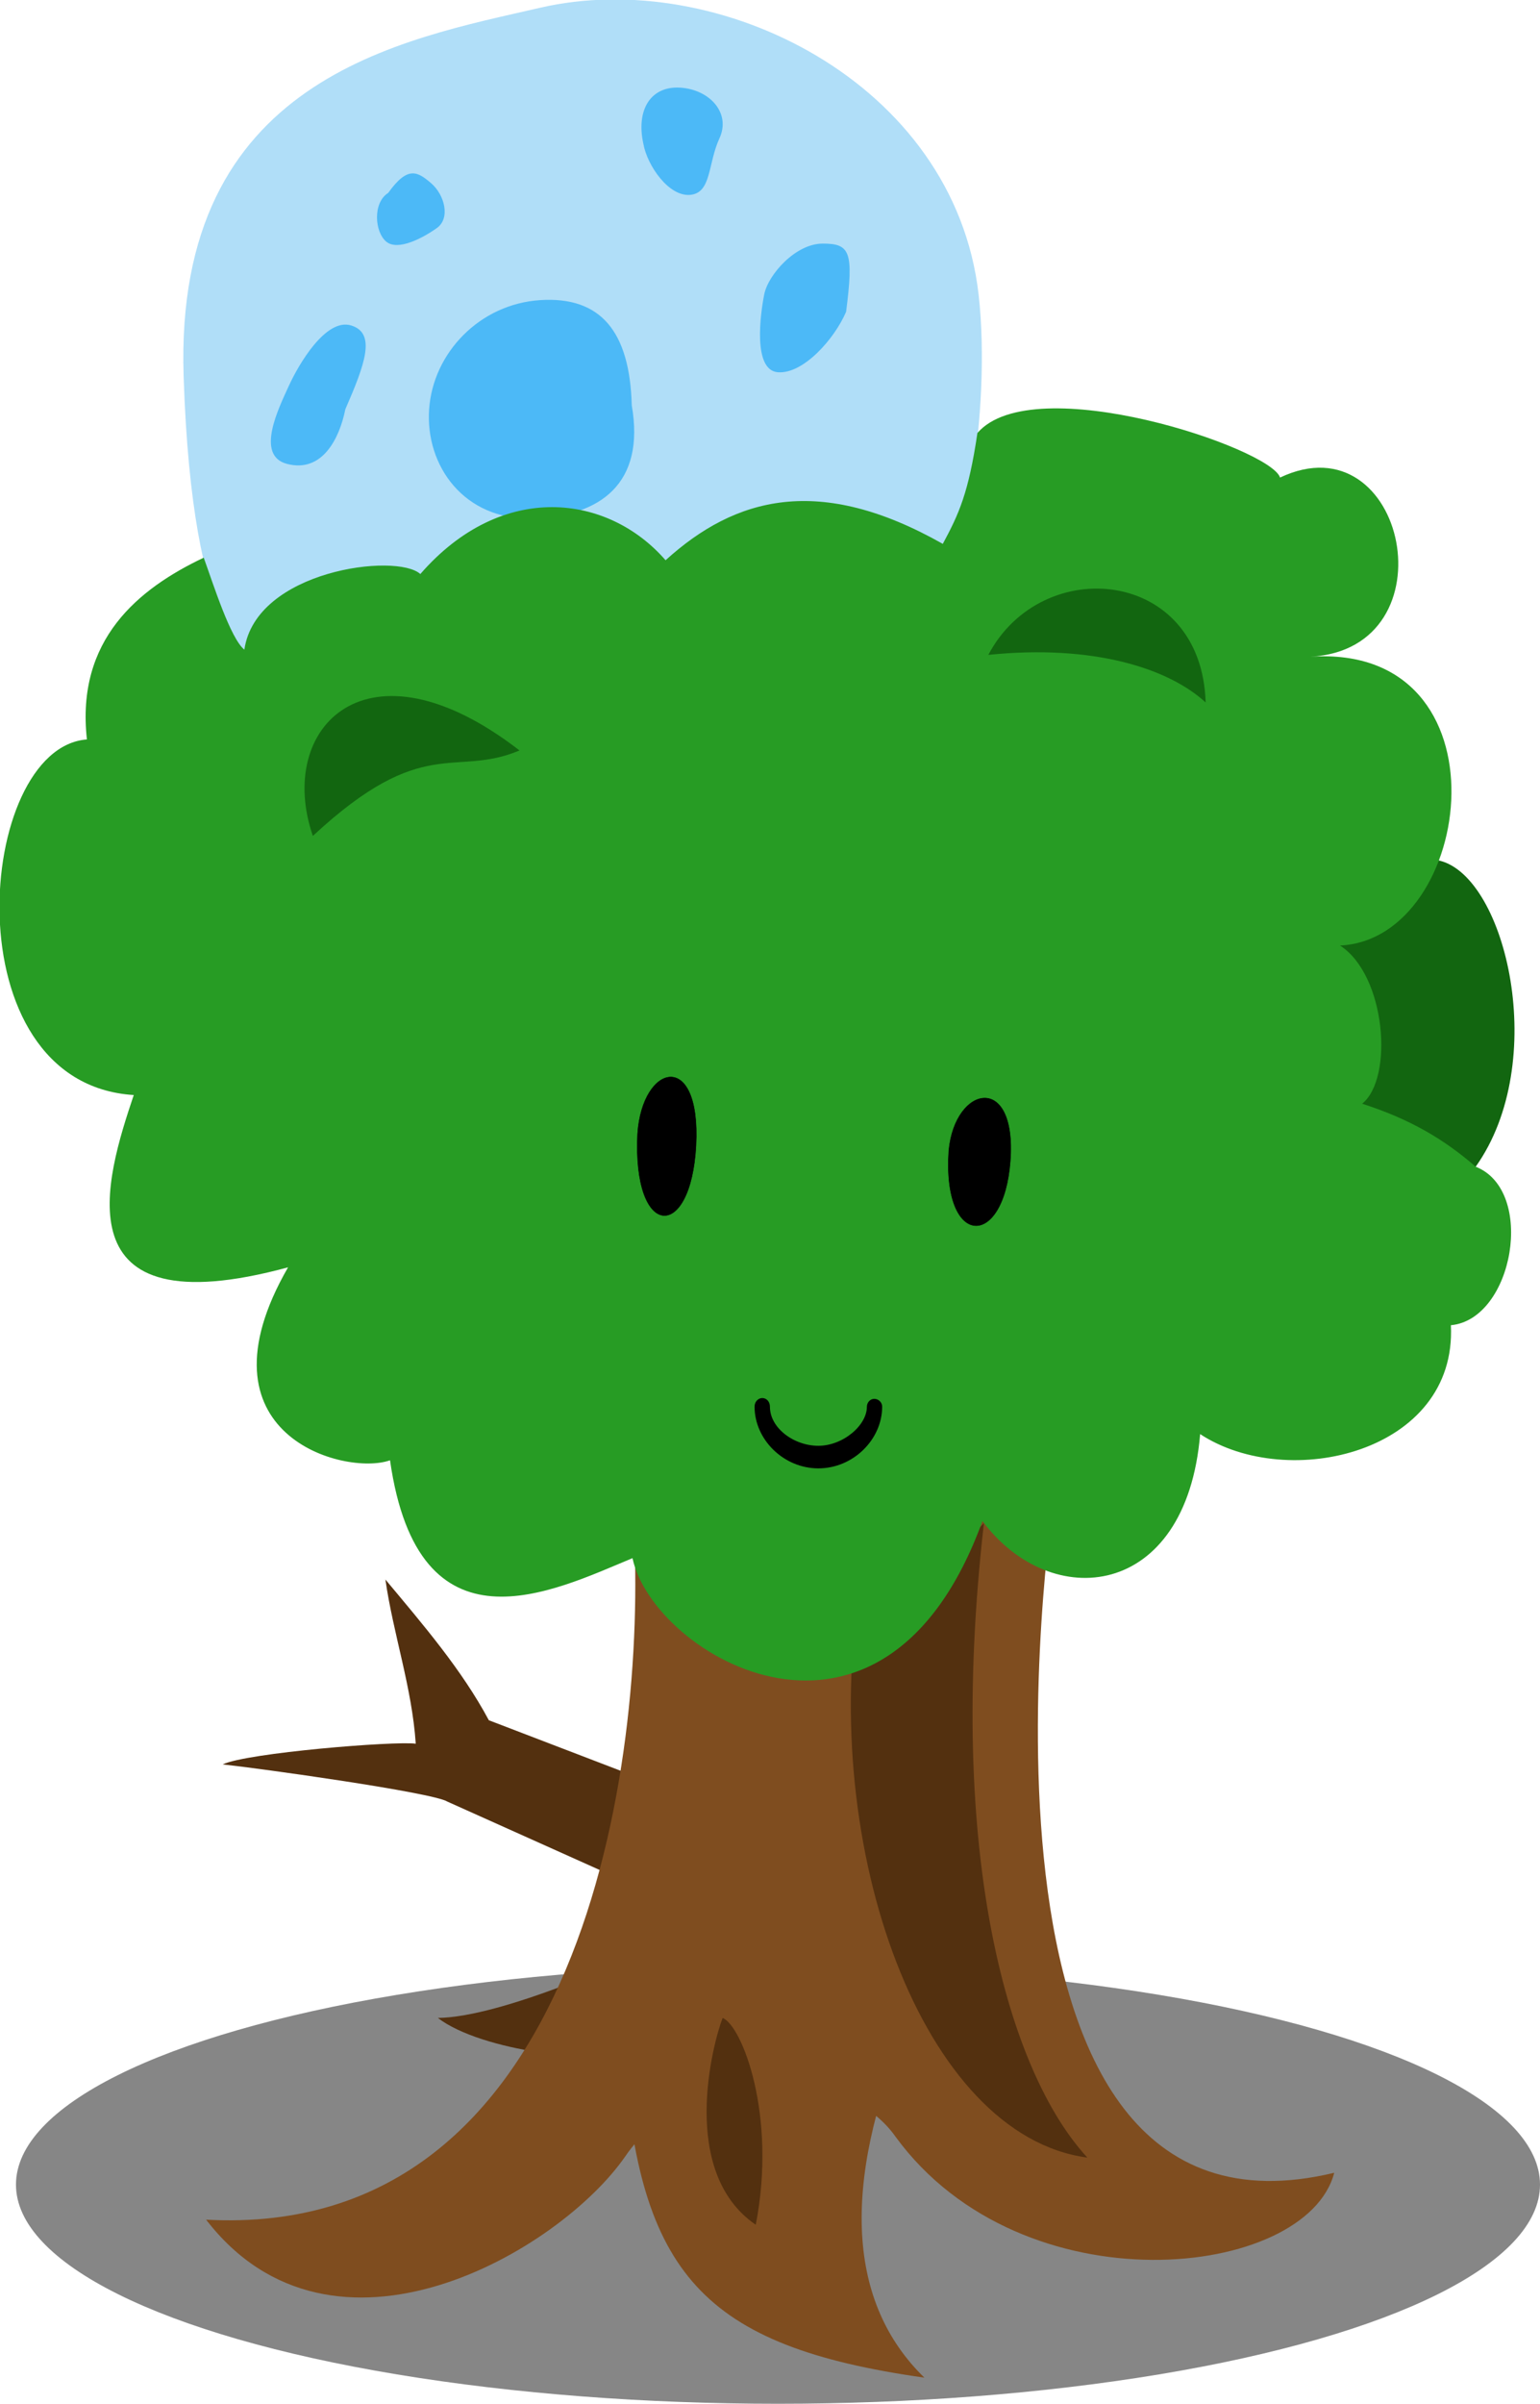 <?xml version="1.0" encoding="UTF-8" standalone="no"?>
<!-- Created with Inkscape (http://www.inkscape.org/) -->

<svg
   xmlns:dc="http://purl.org/dc/elements/1.1/"
   xmlns:cc="http://creativecommons.org/ns#"
   xmlns:rdf="http://www.w3.org/1999/02/22-rdf-syntax-ns#"
   xmlns:svg="http://www.w3.org/2000/svg"
   xmlns="http://www.w3.org/2000/svg"
   xmlns:sodipodi="http://sodipodi.sourceforge.net/DTD/sodipodi-0.dtd"
   xmlns:inkscape="http://www.inkscape.org/namespaces/inkscape"
   version="1.1"
   id="svg888"
   width="173.082"
   height="270.051"
   viewBox="0 0 761.562 1188.226"
   sodipodi:docname="tree.svg"
   inkscape:version="0.92.2 5c3e80d, 2017-08-06">
  <defs
     id="defs892" />
  <sodipodi:namedview
     pagecolor="#ffffff"
     bordercolor="#666666"
     borderopacity="1"
     objecttolerance="10"
     gridtolerance="10"
     guidetolerance="10"
     inkscape:pageopacity="0"
     inkscape:pageshadow="2"
     inkscape:window-width="1280"
     inkscape:window-height="755"
     id="namedview890"
     showgrid="false"
     inkscape:zoom="1.6937499"
     inkscape:cx="-40.273781"
     inkscape:cy="119.35989"
     inkscape:window-x="0"
     inkscape:window-y="0"
     inkscape:window-maximized="0"
     inkscape:current-layer="svg888"
     fit-margin-top="0"
     fit-margin-left="0"
     fit-margin-right="0"
     fit-margin-bottom="0"
     scale-x="4.4"
     inkscape:pagecheckerboard="false" />
  <ellipse
     style="display:inline;fill:#000000;fill-opacity:0.473;stroke-width:32.844;stroke-linecap:butt;stroke-linejoin:bevel;stroke-miterlimit:4;stroke-dasharray:none"
     id="path835"
     cx="384.73"
     cy="1079.897"
     rx="376.831"
     ry="108.329"
     inkscape:label="shadow" />
  <g
     id="g4763"
     inkscape:label="body"
     transform="translate(-638.813,-646.519)">
    <path
       sodipodi:nodetypes="cccccccc"
       inkscape:label="arm"
       inkscape:connector-curvature="0"
       id="path4739"
       d="m 953.526,1524.832 -72.973,-27.962 c -13.391,-25.017 -32.476,-47.187 -51.15,-69.564 3.852,26.927 13.16,53.404 15.004,81.157 -10.368,-1.415 -83.431,4.505 -95.479,10.23 17.852,1.897 103.932,13.855 111.165,18.414 l 106.391,47.74 z"
       style="fill:#53300f;fill-opacity:1;fill-rule:evenodd;stroke:none;stroke-width:16.336;stroke-linecap:butt;stroke-linejoin:miter;stroke-miterlimit:4;stroke-dasharray:none;stroke-opacity:1" />
    <path
       inkscape:label="small-leg"
       sodipodi:nodetypes="ccc"
       inkscape:connector-curvature="0"
       id="path4737"
       d="m 965.777,1607.86 c -15.432,6.751 -78.123,35.686 -110.434,36.168 21.701,16.637 80.293,22.907 91.867,17.12"
       style="fill:#53300f;fill-opacity:1;fill-rule:evenodd;stroke:none;stroke-width:16.336;stroke-linecap:butt;stroke-linejoin:miter;stroke-miterlimit:4;stroke-dasharray:none;stroke-opacity:1" />
    <path
       inkscape:label="body"
       sodipodi:nodetypes="cccccc"
       inkscape:connector-curvature="0"
       id="path4733"
       d="m 1159.488,1390.479 c 0,0 -55.929,377.072 139.127,330.085 -13.635,52.585 -154.012,68.129 -216.874,-17.732 -26.669,-38.169 -104.173,-33.829 -133.671,9.548 -32.422,46.983 -144.637,112.698 -207.326,31.372 185.557,10.061 218.238,-225.058 211.418,-343.725"
       style="fill:#7f4d1f;fill-opacity:1;fill-rule:evenodd;stroke:none;stroke-width:24.504;stroke-linecap:butt;stroke-linejoin:miter;stroke-miterlimit:4;stroke-dasharray:none;stroke-opacity:1" />
    <path
       inkscape:label="big-leg"
       sodipodi:nodetypes="ccc"
       inkscape:connector-curvature="0"
       id="path4735"
       d="m 1086.585,1650.002 c -31.84,77.007 -28.477,135.004 9.348,171.837 -109.851,-15.55 -141.221,-51.572 -148.723,-160.691"
       style="display:inline;fill:#7f4d1f;fill-opacity:1;fill-rule:evenodd;stroke:none;stroke-width:24.504;stroke-linecap:butt;stroke-linejoin:miter;stroke-miterlimit:4;stroke-dasharray:none;stroke-opacity:1" />
    <path
       style="fill:#53300f;fill-opacity:1;fill-rule:evenodd;stroke:none;stroke-width:0.408px;stroke-linecap:butt;stroke-linejoin:miter;stroke-opacity:1"
       d="m 1125.388,1399.385 c -18.753,164.311 12.164,271.439 51.15,313.677 -81.385,-10.826 -132.808,-152.692 -112.556,-281.102 3.974,-25.195 41.739,-10.012 61.407,-32.576 z"
       id="path4774"
       inkscape:connector-curvature="0"
       sodipodi:nodetypes="ccsc"
       inkscape:label="dark2" />
    <path
       style="fill:#53300f;fill-opacity:1;fill-rule:evenodd;stroke:none;stroke-width:0.408px;stroke-linecap:butt;stroke-linejoin:miter;stroke-opacity:1"
       d="m 1012.554,1746.264 c -38.142,-26.069 -21.219,-89.697 -16.396,-102.236 9.46,3.639 26.986,47.922 16.396,102.236 z"
       id="path4777"
       inkscape:connector-curvature="0"
       sodipodi:nodetypes="ccc"
       inkscape:label="dark1" />
  </g>
  <g
     id="g4748"
     inkscape:label="lune"
     transform="matrix(0.408,0,0,0.408,-260.891,-264.038)">
    <path
       inkscape:label="lune"
       sodipodi:nodetypes="csscsc"
       inkscape:connector-curvature="0"
       id="path4719"
       d="m 1825.535,1003.69 c -29.588,-256.829 -315.427,-397.116 -531.365,-347.159 -167.321,38.71 -443.985,85.018 -432.177,446.347 10.546,322.706 82.395,337.671 82.395,337.671 0,0 805.476,172.422 874.063,-221.952 9.447,-54.317 15.418,-142.285 7.085,-214.908 z"
       style="fill:#b0def8;fill-opacity:1;fill-rule:evenodd;stroke:none;stroke-width:50;stroke-linecap:butt;stroke-linejoin:miter;stroke-miterlimit:4;stroke-dasharray:none;stroke-opacity:1" />
    <path
       inkscape:label="crat2"
       inkscape:connector-curvature="0"
       id="path4721"
       d="m 1405.166,1138.303 c -2.362,-89.742 -37.786,-132.251 -110.996,-127.528 -73.21,4.723 -129.889,63.764 -134.613,132.251 -4.723,68.487 42.509,134.613 125.166,132.251 82.657,-2.362 136.974,-42.509 120.443,-136.974 z"
       style="fill:#4cb9f7;fill-opacity:1;fill-rule:evenodd;stroke:none;stroke-width:40;stroke-linecap:butt;stroke-linejoin:miter;stroke-miterlimit:4;stroke-dasharray:none;stroke-opacity:1" />
    <path
       inkscape:label="crat6"
       sodipodi:nodetypes="csssc"
       inkscape:connector-curvature="0"
       id="path4727"
       d="m 1058.007,1143.026 c 23.616,-54.317 37.786,-92.103 7.085,-101.55 -30.701,-9.447 -63.764,47.233 -75.572,73.21 -11.808,25.978 -41.171,84.185 -2.362,94.465 42.815,11.341 63.764,-30.701 70.849,-66.126 z"
       style="fill:#4cb9f7;fill-opacity:1;fill-rule:evenodd;stroke:none;stroke-width:40;stroke-linecap:butt;stroke-linejoin:miter;stroke-miterlimit:4;stroke-dasharray:none;stroke-opacity:1" />
    <path
       inkscape:label="crat3"
       inkscape:connector-curvature="0"
       id="path4723"
       d="m 1664.945,1024.945 c 9.446,-73.21 4.723,-82.657 -28.34,-82.657 -33.063,0 -66.126,37.786 -70.849,61.402 -4.723,23.616 -14.17,92.103 16.531,94.465 30.701,2.362 68.487,-40.148 82.657,-73.21 z"
       style="fill:#4cb9f7;fill-opacity:1;fill-rule:evenodd;stroke:none;stroke-width:40;stroke-linecap:butt;stroke-linejoin:miter;stroke-miterlimit:4;stroke-dasharray:none;stroke-opacity:1" />
    <path
       inkscape:label="crat4"
       inkscape:connector-curvature="0"
       id="path4725"
       d="m 1419.336,821.845 c -9.447,-42.509 9.447,-70.849 44.871,-68.487 35.424,2.362 61.402,30.701 47.233,61.402 -14.17,30.701 -9.447,66.125 -35.424,68.487 -25.978,2.362 -51.956,-35.424 -56.679,-61.402 z"
       style="fill:#4cb9f7;fill-opacity:1;fill-rule:evenodd;stroke:none;stroke-width:40;stroke-linecap:butt;stroke-linejoin:miter;stroke-miterlimit:4;stroke-dasharray:none;stroke-opacity:1" />
    <path
       inkscape:label="crat5"
       inkscape:connector-curvature="0"
       id="path4729"
       d="m 1109.963,880.886 c 23.616,-33.063 35.424,-25.978 51.956,-11.808 16.531,14.17 23.616,42.509 7.085,54.317 -16.531,11.808 -47.233,28.339 -61.402,16.531 -14.17,-11.808 -16.531,-47.232 2.362,-59.041 z"
       style="fill:#4cb9f7;fill-opacity:1;fill-rule:evenodd;stroke:none;stroke-width:40;stroke-linecap:butt;stroke-linejoin:miter;stroke-miterlimit:4;stroke-dasharray:none;stroke-opacity:1" />
  </g>
  <g
     id="g4752"
     inkscape:label="head"
     transform="matrix(0.408,0,0,0.408,-260.891,-264.038)">
    <path
       inkscape:label="head-droite"
       inkscape:connector-curvature="0"
       id="path4731"
       d="m 2428.064,2060.706 c 90.176,-126.914 36.738,-350.683 -43.418,-370.722 -80.156,-20.039 -183.691,103.535 -166.992,213.75 16.699,110.215 210.41,156.972 210.41,156.972 z"
       style="fill:#126610;fill-opacity:1;fill-rule:evenodd;stroke:none;stroke-width:60;stroke-linecap:butt;stroke-linejoin:miter;stroke-miterlimit:4;stroke-dasharray:none;stroke-opacity:1" />
    <path
       inkscape:label="head"
       sodipodi:nodetypes="cccccccccccccccccccc"
       inkscape:connector-curvature="0"
       id="path4588"
       d="m 1112.167,2416.399 c 34.514,241.12 197.112,158.693 293.906,118.564 24.988,118.513 304.334,284.092 424.16,-44.989 82.613,111.106 247.036,96.041 263.847,-105.303 106.875,70.137 311.498,22.15 303.925,-131.924 75.923,-7.121 103.249,-163.249 30.059,-192.041 -38.245,-33.17 -79.266,-57.558 -137.661,-76.341 38.432,-30.591 29.005,-155.762 -26.802,-191.656 163.824,-7.555 208.338,-366.421 -35.928,-349.873 173.741,-9.429 115.94,-289.456 -36.738,-217.09 -10.95,-35.58 -298.796,-132.331 -366.796,-54.022 -10.815,73.096 -22.538,98.282 -41.978,134.38 -149.46,-84.634 -251.394,-56.974 -336.01,19.837 -69.586,-80.162 -198.294,-96.996 -297.246,16.699 -28.647,-26.108 -199.356,-4.776 -213.27,91.611 -16.866,-13.429 -37.589,-79.183 -49.264,-111.436 -79.198,37.58 -155.094,99.312 -141.587,220.216 -134.557,10.024 -166.525,416.832 56.777,430.839 -33.865,100.843 -91.611,284.333 187.031,208.74 -117.129,203.284 69.021,253.176 123.574,233.789 z"
       style="display:inline;opacity:1;fill:#279c24;fill-opacity:1;fill-rule:evenodd;stroke:none;stroke-width:60;stroke-linecap:butt;stroke-linejoin:miter;stroke-miterlimit:4;stroke-dasharray:none;stroke-opacity:1" />
    <path
       style="fill:#126610;fill-opacity:1;fill-rule:evenodd;stroke:none;stroke-width:1px;stroke-linecap:butt;stroke-linejoin:miter;stroke-opacity:1"
       d="m 1837.343,1440.59 c 64.902,-123.232 258.627,-105.191 263.405,57.657 -44.924,-41.468 -136.545,-70.73 -263.405,-57.657 z"
       id="path4767"
       inkscape:connector-curvature="0"
       sodipodi:nodetypes="ccc"
       inkscape:label="feuille2" />
    <path
       style="fill:#126610;fill-opacity:1;fill-rule:evenodd;stroke:none;stroke-width:1px;stroke-linecap:butt;stroke-linejoin:miter;stroke-opacity:1"
       d="m 1269.139,1556.391 c -185.269,-143.309 -295.749,-27.319 -250.488,103.535 134.316,-124.71 170.995,-70.124 250.488,-103.535 z"
       id="path4765"
       inkscape:connector-curvature="0"
       sodipodi:nodetypes="ccc"
       inkscape:label="feuille1" />
  </g>
  <g
     id="g4757"
     inkscape:label="face"
     transform="matrix(0.408,0,0,0.408,-260.891,-264.038)">
    <path
       inkscape:label="bouche"
       sodipodi:nodetypes="sssssssss"
       inkscape:connector-curvature="0"
       id="path4696"
       d="m 1693.079,2351.608 c 0,24.399 -30.573,50.167 -61.729,50.167 -31.156,0 -61.656,-22.638 -61.656,-50.257 0,-4.62 -2.871,-7.612 -6.367,-7.612 -2.868,0 -6.367,2.752 -6.367,7.485 0,38.103 33.721,71.846 74.39,71.846 40.669,0 74.39,-33.743 74.39,-71.846 0,-3.64 -3.22,-6.517 -6.71,-6.517 -3.274,0 -5.951,3.276 -5.951,6.733 z"
       style="color:#000000;font-style:normal;font-variant:normal;font-weight:normal;font-stretch:normal;font-size:medium;line-height:normal;font-family:sans-serif;font-variant-ligatures:normal;font-variant-position:normal;font-variant-caps:normal;font-variant-numeric:normal;font-variant-alternates:normal;font-feature-settings:normal;text-indent:0;text-align:start;text-decoration:none;text-decoration-line:none;text-decoration-style:solid;text-decoration-color:#000000;letter-spacing:normal;word-spacing:normal;text-transform:none;writing-mode:lr-tb;direction:ltr;text-orientation:mixed;dominant-baseline:auto;baseline-shift:baseline;text-anchor:start;white-space:normal;shape-padding:0;clip-rule:nonzero;display:inline;overflow:visible;visibility:visible;opacity:1;isolation:auto;mix-blend-mode:normal;color-interpolation:sRGB;color-interpolation-filters:linearRGB;solid-color:#000000;solid-opacity:1;vector-effect:none;fill-opacity:1;fill-rule:nonzero;stroke:#000000;stroke-width:5.888;stroke-linecap:butt;stroke-linejoin:bevel;stroke-miterlimit:4;stroke-dasharray:none;stroke-dashoffset:0;stroke-opacity:1;color-rendering:auto;image-rendering:auto;shape-rendering:auto;text-rendering:auto;enable-background:accumulate" />
    <path
       style="display:inline;fill:#000000;fill-opacity:1;fill-rule:evenodd;stroke:#000000;stroke-width:0.59px;stroke-linecap:butt;stroke-linejoin:miter;stroke-opacity:1"
       d="m 1789.494,2041.069 c 7.444,-78.931 82.56,-94.717 74.439,12.916 -8.121,107.633 -82.56,104.763 -74.439,-12.916 z"
       id="path4672"
       inkscape:connector-curvature="0"
       inkscape:label="eyeD"
       sodipodi:nodetypes="csc" />
    <path
       inkscape:label="eyeG"
       inkscape:connector-curvature="0"
       id="path4590"
       d="m 1412.21,2020.992 c 5.644,-85.715 76.963,-102.858 70.806,14.026 -6.157,116.884 -76.963,113.767 -70.806,-14.026 z"
       style="display:inline;fill:#000000;fill-opacity:1;fill-rule:evenodd;stroke:#000000;stroke-width:0.535px;stroke-linecap:butt;stroke-linejoin:miter;stroke-opacity:1" />
  </g>
</svg>
